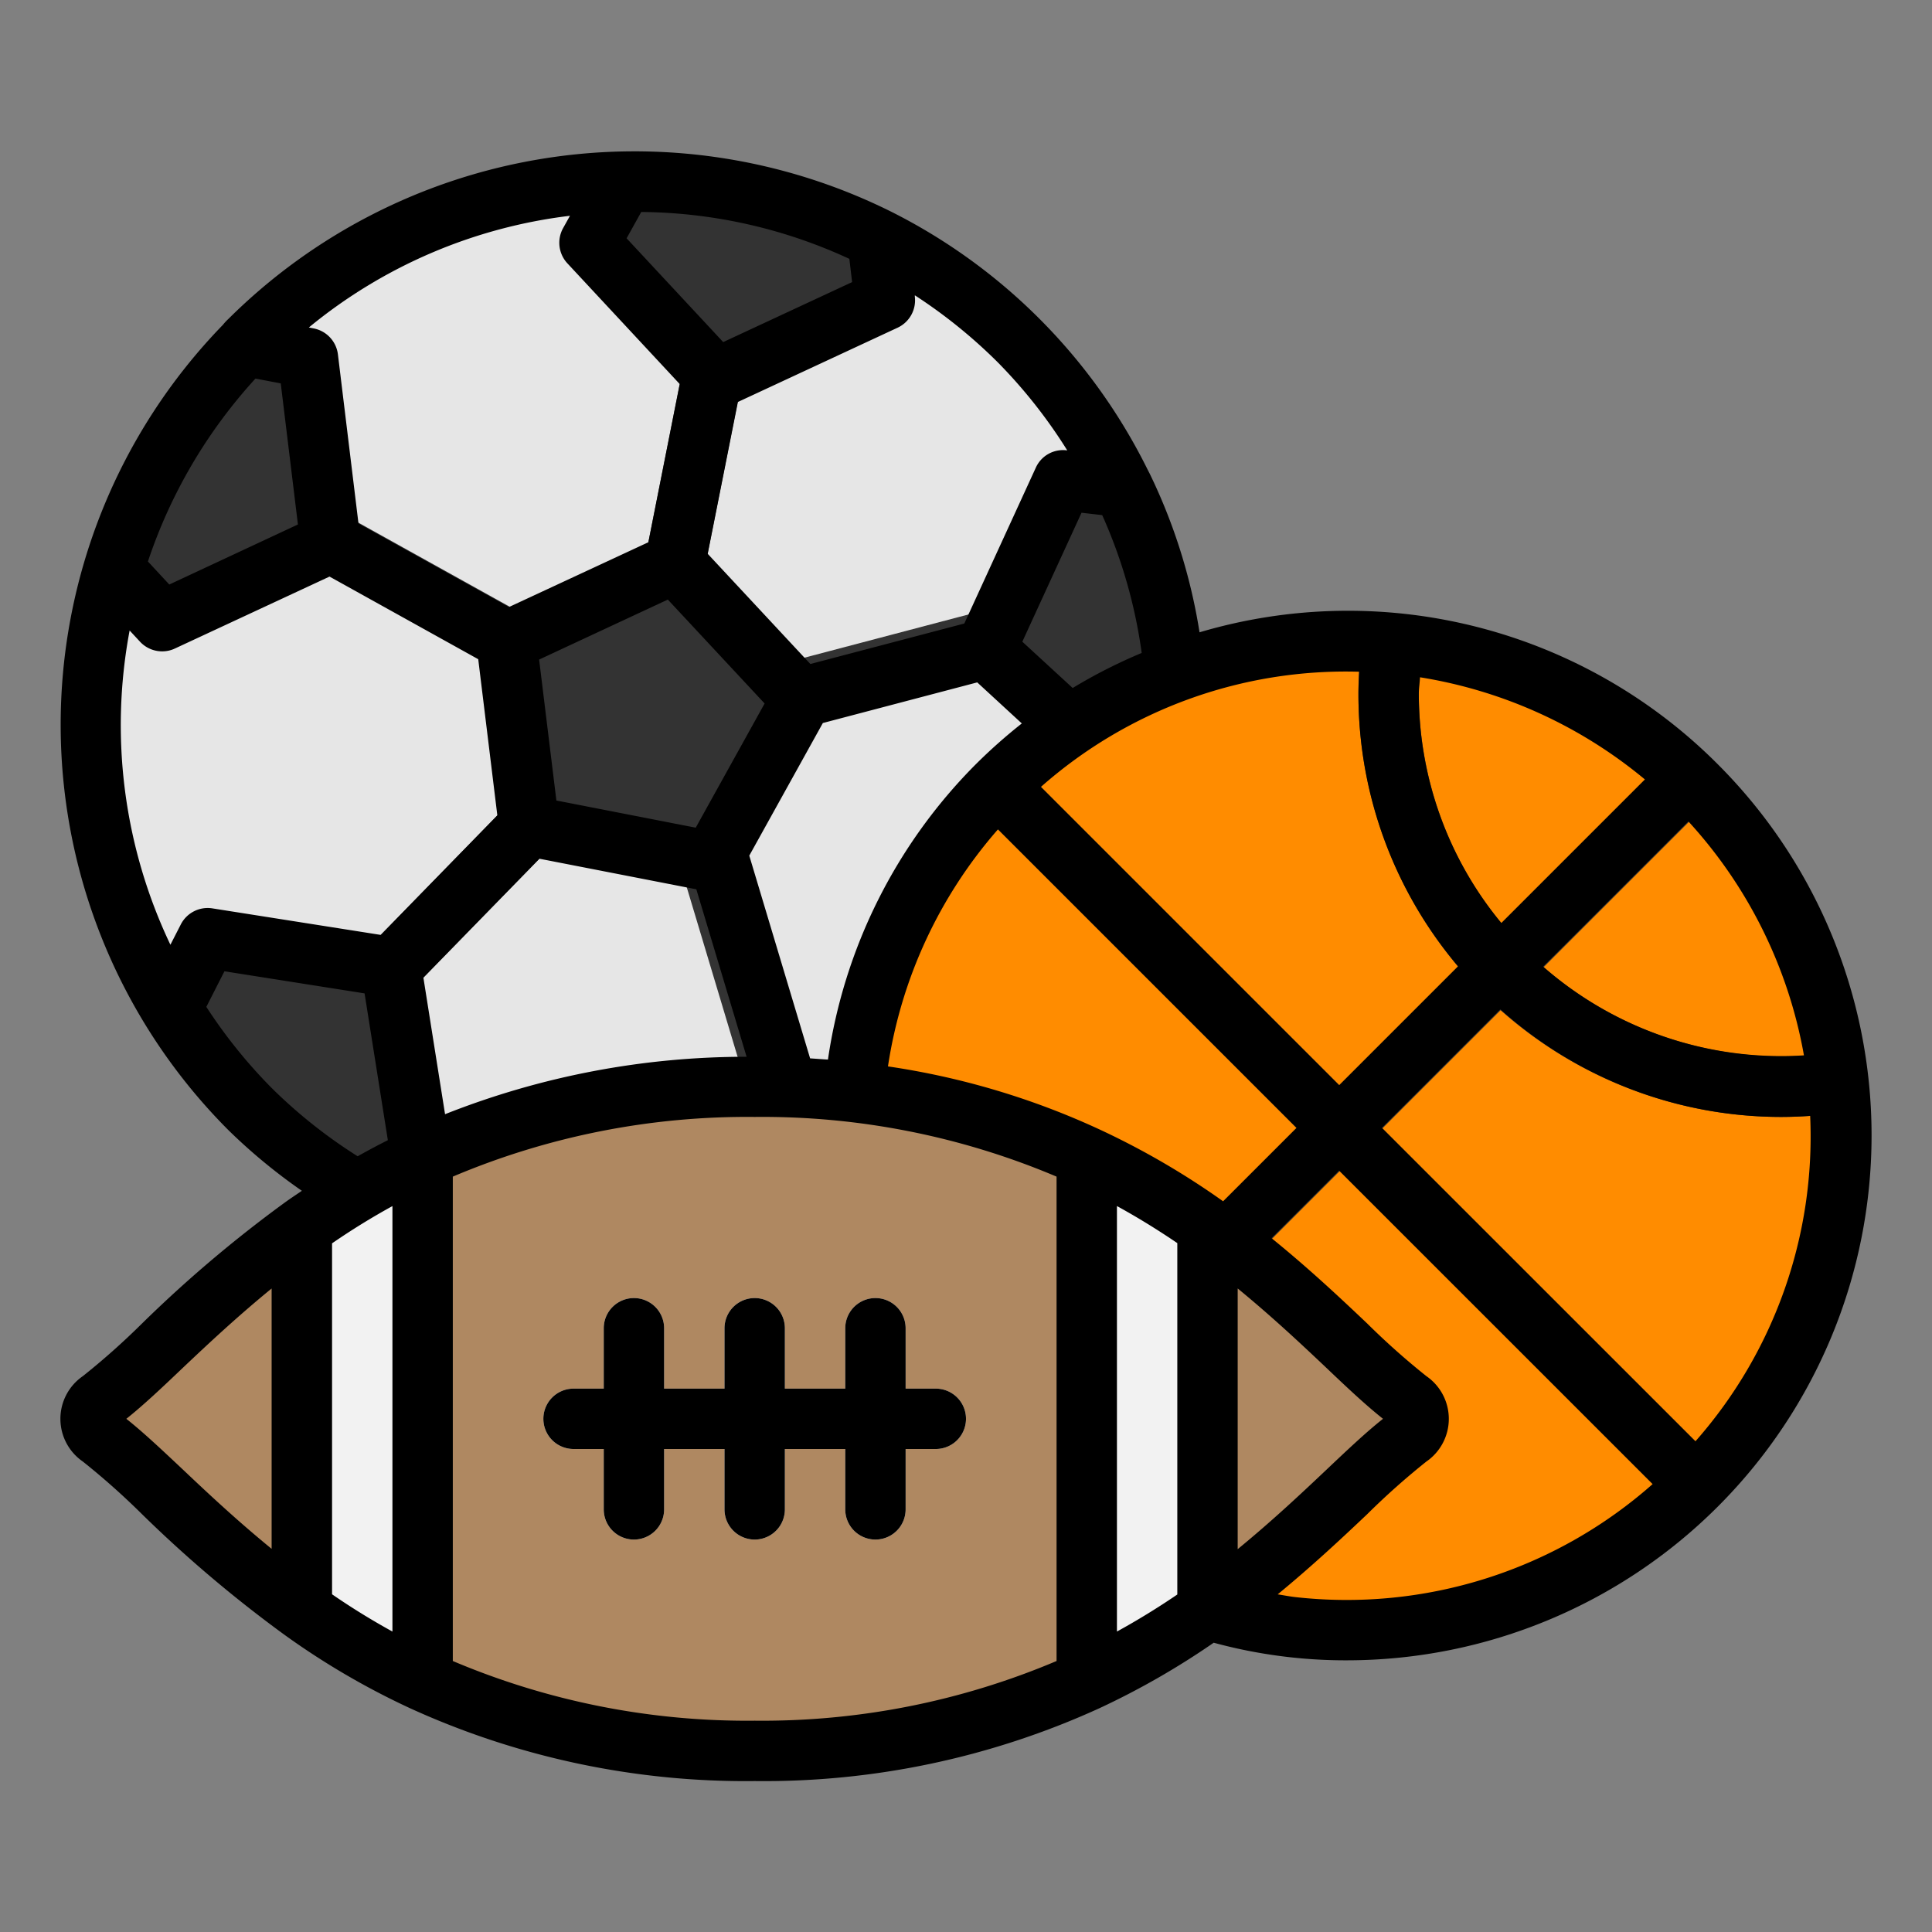 <svg xmlns="http://www.w3.org/2000/svg" viewBox="0 0 64 64" id="sport-ball">
  <rect x="0" y="0" width="64" height="64" fill="#808080" stroke="none"/>
  <path fill="#e6e6e6" d="M11.561,39.32l-.006-.006a17.671,17.671,0,0,1-3.283-2.586A18.011,18.011,0,0,1,8.1,11.46l.007-.007a2.046,2.046,0,0,1,.167-.181,17.994,17.994,0,0,1,25.456,0,17.8,17.8,0,0,1,3.457,4.864l.006.006A17.734,17.734,0,0,1,38.886,22L43,37,24,50Z"></path>
  <polygon fill="#333" points="25.296 34.636 31.189 36.418 31.315 42.573 25.5 44.595 21.78 39.69 25.296 34.636"></polygon>
  <rect width="2" height="10.44" x="23.559" y="26.721" fill="#333" transform="rotate(-16.697 24.56 31.943)"></rect>
  <path fill="#ff8c00" d="M28.308,36A16.386,16.386,0,1,1,42.787,53.9a16.54,16.54,0,0,1-2.782-.559L28,38Z"></path>
  <rect width="2" height="32.772" x="43.615" y="21.229" fill="#353535" transform="rotate(-45.001 44.614 37.614)"></rect>
  <path fill="#353535" d="M59,37A14.015,14.015,0,0,1,45,23a12.831,12.831,0,0,1,.13-1.842l1.98.283A10.929,10.929,0,0,0,47,23,12.04,12.04,0,0,0,60.767,34.871l.287,1.979A14.454,14.454,0,0,1,59,37Z"></path>
  <rect width="22.741" height="2" x="36.55" y="32.84" fill="#353535" transform="rotate(-45 47.92 33.84)"></rect>
  <path fill="#af8861" d="M46.658,47.61c-1.5,1.11-3.54,3.52-6.66,5.74a25.262,25.262,0,0,1-4,2.33A25.564,25.564,0,0,1,25,58a25.558,25.558,0,0,1-11-2.32,24.506,24.506,0,0,1-4-2.34c-3.13-2.22-5.169-4.63-6.659-5.73a.719.719,0,0,1,0-1.22c1.49-1.1,3.529-3.51,6.659-5.73a24.506,24.506,0,0,1,4-2.34A25.558,25.558,0,0,1,25,36a25.564,25.564,0,0,1,11,2.32,25.262,25.262,0,0,1,4,2.33c3.12,2.22,5.16,4.63,6.66,5.74A.72.72,0,0,1,46.658,47.61Z"></path>
  <path fill="#f2f2f2" d="M14 38.32V55.68a24.506 24.506 0 0 1-4-2.34V40.66A24.506 24.506 0 0 1 14 38.32zM40 40.65v12.7a25.262 25.262 0 0 1-4 2.33V38.32A25.262 25.262 0 0 1 40 40.65zM31 48H19a1 1 0 0 1 0-2H31a1 1 0 1 1 0 2z"></path>
  <path fill="#f2f2f2" d="M21 51a1 1 0 0 1-1-1V44a1 1 0 0 1 2 0v6A1 1 0 0 1 21 51zM25 51a1 1 0 0 1-1-1V44a1 1 0 0 1 2 0v6A1 1 0 0 1 25 51zM29 51a1 1 0 0 1-1-1V44a1 1 0 0 1 2 0v6A1 1 0 0 1 29 51z"></path>
  <polygon fill="#333" points="22.359 18.65 26.556 23.154 23.569 28.538 17.526 27.361 16.778 21.25 22.359 18.65"></polygon>
  <path fill="#333" d="M8.1 11.46l.007-.007 2.1.409.744 6.116-5.574 2.6L3.764 18.849A17.766 17.766 0 0 1 8.1 11.46zM20.652 6.02A17.777 17.777 0 0 1 29.059 7.9l.248 2.043-5.587 2.6-4.194-4.5zM35.369 24l-2.72-2.5 2.566-5.593 1.97.228.006.006A17.734 17.734 0 0 1 38.886 22zM6.879 31.074l6.076.958.964 6.083-2.358 1.2-.006-.006a17.671 17.671 0 0 1-3.283-2.586 17.86 17.86 0 0 1-2.6-3.3z"></path>
  <rect width="9.9" height="2" x="10.522" y="28.472" fill="#333" transform="rotate(-45.712 15.472 29.472)"></rect>
  <rect width="8.711" height="1.999" x="25.334" y="21.01" fill="#333" transform="rotate(-14.76 29.732 22.064)"></rect>
  <rect width="2" height="9.56" x="12.91" y="14.81" fill="#333" transform="rotate(-60.948 13.91 19.59)"></rect>
  <rect width="8.904" height="2" x="18.528" y="14.52" fill="#333" transform="rotate(-78.794 22.98 15.52)"></rect>
  <g>
    <path d="M31,46H30V44a1,1,0,0,0-2,0v2H26V44a1,1,0,0,0-2,0v2H22V44a1,1,0,0,0-2,0v2H19a1,1,0,0,0,0,2h1v2a1,1,0,0,0,2,0V48h2v2a1,1,0,0,0,2,0V48h2v2a1,1,0,0,0,2,0V48h1a1,1,0,1,0,0-2Z"></path>
    <path d="M56.908,25.321a17.3,17.3,0,0,0-17.172-4.375A18.691,18.691,0,0,0,38.09,15.7l-.079-.154a18.969,18.969,0,0,0-8.5-8.539l0,0-.059-.029v0A19.077,19.077,0,0,0,7.568,10.563a1.816,1.816,0,0,0-.186.2,19.01,19.01,0,0,0,.183,26.673A18.694,18.694,0,0,0,10,39.447c-.194.132-.389.26-.581.4a42.569,42.569,0,0,0-4.726,4.007,24.165,24.165,0,0,1-1.947,1.731,1.718,1.718,0,0,0,0,2.832,24.272,24.272,0,0,1,1.949,1.733,42.542,42.542,0,0,0,4.722,4,25.275,25.275,0,0,0,4.159,2.434A26.767,26.767,0,0,0,25,59a26.757,26.757,0,0,0,11.42-2.413,25.832,25.832,0,0,0,3.786-2.17A16.649,16.649,0,0,0,44.64,55,17.387,17.387,0,0,0,56.908,25.321Zm2.85,9.639a11.967,11.967,0,0,1-8.641-2.94l4.812-4.811A15.454,15.454,0,0,1,59.758,34.96ZM47.04,22.436a15.476,15.476,0,0,1,7.449,3.384l-4.754,4.754A11.894,11.894,0,0,1,47,23C47,22.808,47.03,22.624,47.04,22.436Zm-2.014-.184c-.014.248-.026.5-.026.748a13.932,13.932,0,0,0,3.3,9.009l-3.939,3.939-9.88-9.88A15.252,15.252,0,0,1,45.026,22.252ZM37,39.952c.676.371,1.34.779,2,1.228V52.82c-.66.449-1.324.856-2,1.227Zm4,2.73c1.121.919,2.092,1.829,2.914,2.607.7.667,1.326,1.256,1.9,1.711-.572.453-1.194,1.043-1.9,1.711-.822.778-1.793,1.688-2.914,2.607Zm-.483-2.888a25.907,25.907,0,0,0-4.094-2.38,25.475,25.475,0,0,0-7.008-2.088,15.4,15.4,0,0,1,3.645-7.853l9.889,9.889ZM11,41.187a23.359,23.359,0,0,1,2-1.234V54.047a23.321,23.321,0,0,1-2-1.234Zm3.743-4.277-.718-4.527,3.842-3.937,5.2,1.013,1.665,5.548A27.082,27.082,0,0,0,14.741,36.91ZM11.875,17.34l-.681-5.6a1,1,0,0,0-.8-.86l-.163-.032a16.765,16.765,0,0,1,8.65-3.7l-.227.408a1,1,0,0,0,.142,1.168l3.722,4-1.039,5.238L16.86,20.109ZM28.227,9.345l-4.27,1.987-3.2-3.438.485-.872a16.715,16.715,0,0,1,6.894,1.553Zm-5.18,18.073-4.616-.9-.572-4.669,4.264-1.987,3.206,3.442Zm3.789,7.642-2.015-6.716,2.437-4.393,5.114-1.346,1.477,1.36a17.721,17.721,0,0,0-1.528,1.356A17.406,17.406,0,0,0,27.427,35.1C27.23,35.089,27.034,35.072,26.836,35.06Zm8.7-12.267-1.67-1.536,1.961-4.272.685.079A16.683,16.683,0,0,1,37.82,21.63,17.207,17.207,0,0,0,35.531,22.793Zm-.178-7.875-.023,0a.987.987,0,0,0-1.023.576l-2.368,5.161-5.1,1.341-3.4-3.65,1-5.03,5.291-2.461a1,1,0,0,0,.57-1.027l0-.046a17.041,17.041,0,0,1,2.727,2.2A16.843,16.843,0,0,1,35.353,14.918ZM8.462,12.541,9.3,12.7l.569,4.674L5.608,19.363,4.9,18.6A16.889,16.889,0,0,1,8.462,12.541ZM4.294,20.886l.345.372a1,1,0,0,0,.733.319.982.982,0,0,0,.422-.094L10.916,19.1l4.926,2.737.633,5.174-3.863,3.959-5.577-.879a1,1,0,0,0-1.046.533l-.344.672A16.926,16.926,0,0,1,4.294,20.886ZM8.979,36.021a16.875,16.875,0,0,1-2.144-2.667l.6-1.179,4.642.732.771,4.863q-.507.255-1,.533A16.712,16.712,0,0,1,8.979,36.021ZM4.185,47c.565-.449,1.183-1.033,1.883-1.7.824-.78,1.8-1.694,2.93-2.617v8.624c-1.13-.923-2.106-1.836-2.93-2.617C5.369,48.033,4.752,47.45,4.185,47ZM15,55.023V38.977A24.989,24.989,0,0,1,25,37a24.989,24.989,0,0,1,10,1.977V55.023A25,25,0,0,1,25,57,24.982,24.982,0,0,1,15,55.023Zm27.9-2.118c-.193-.022-.383-.061-.575-.09,1.144-.941,2.129-1.863,2.962-2.652a24.342,24.342,0,0,1,1.963-1.747,1.718,1.718,0,0,0,0-2.83,24.377,24.377,0,0,1-1.965-1.749c-.883-.837-1.929-1.821-3.165-2.822l2.239-2.239L54.747,49.161A15.3,15.3,0,0,1,42.9,52.905Zm3.163-6.1,0,0,.592.806Zm10.1.94L45.776,37.362,49.7,33.436A13.924,13.924,0,0,0,59,37c.318,0,.64-.013.964-.036A15.26,15.26,0,0,1,56.162,47.747Z"></path>
  </g>
</svg>
